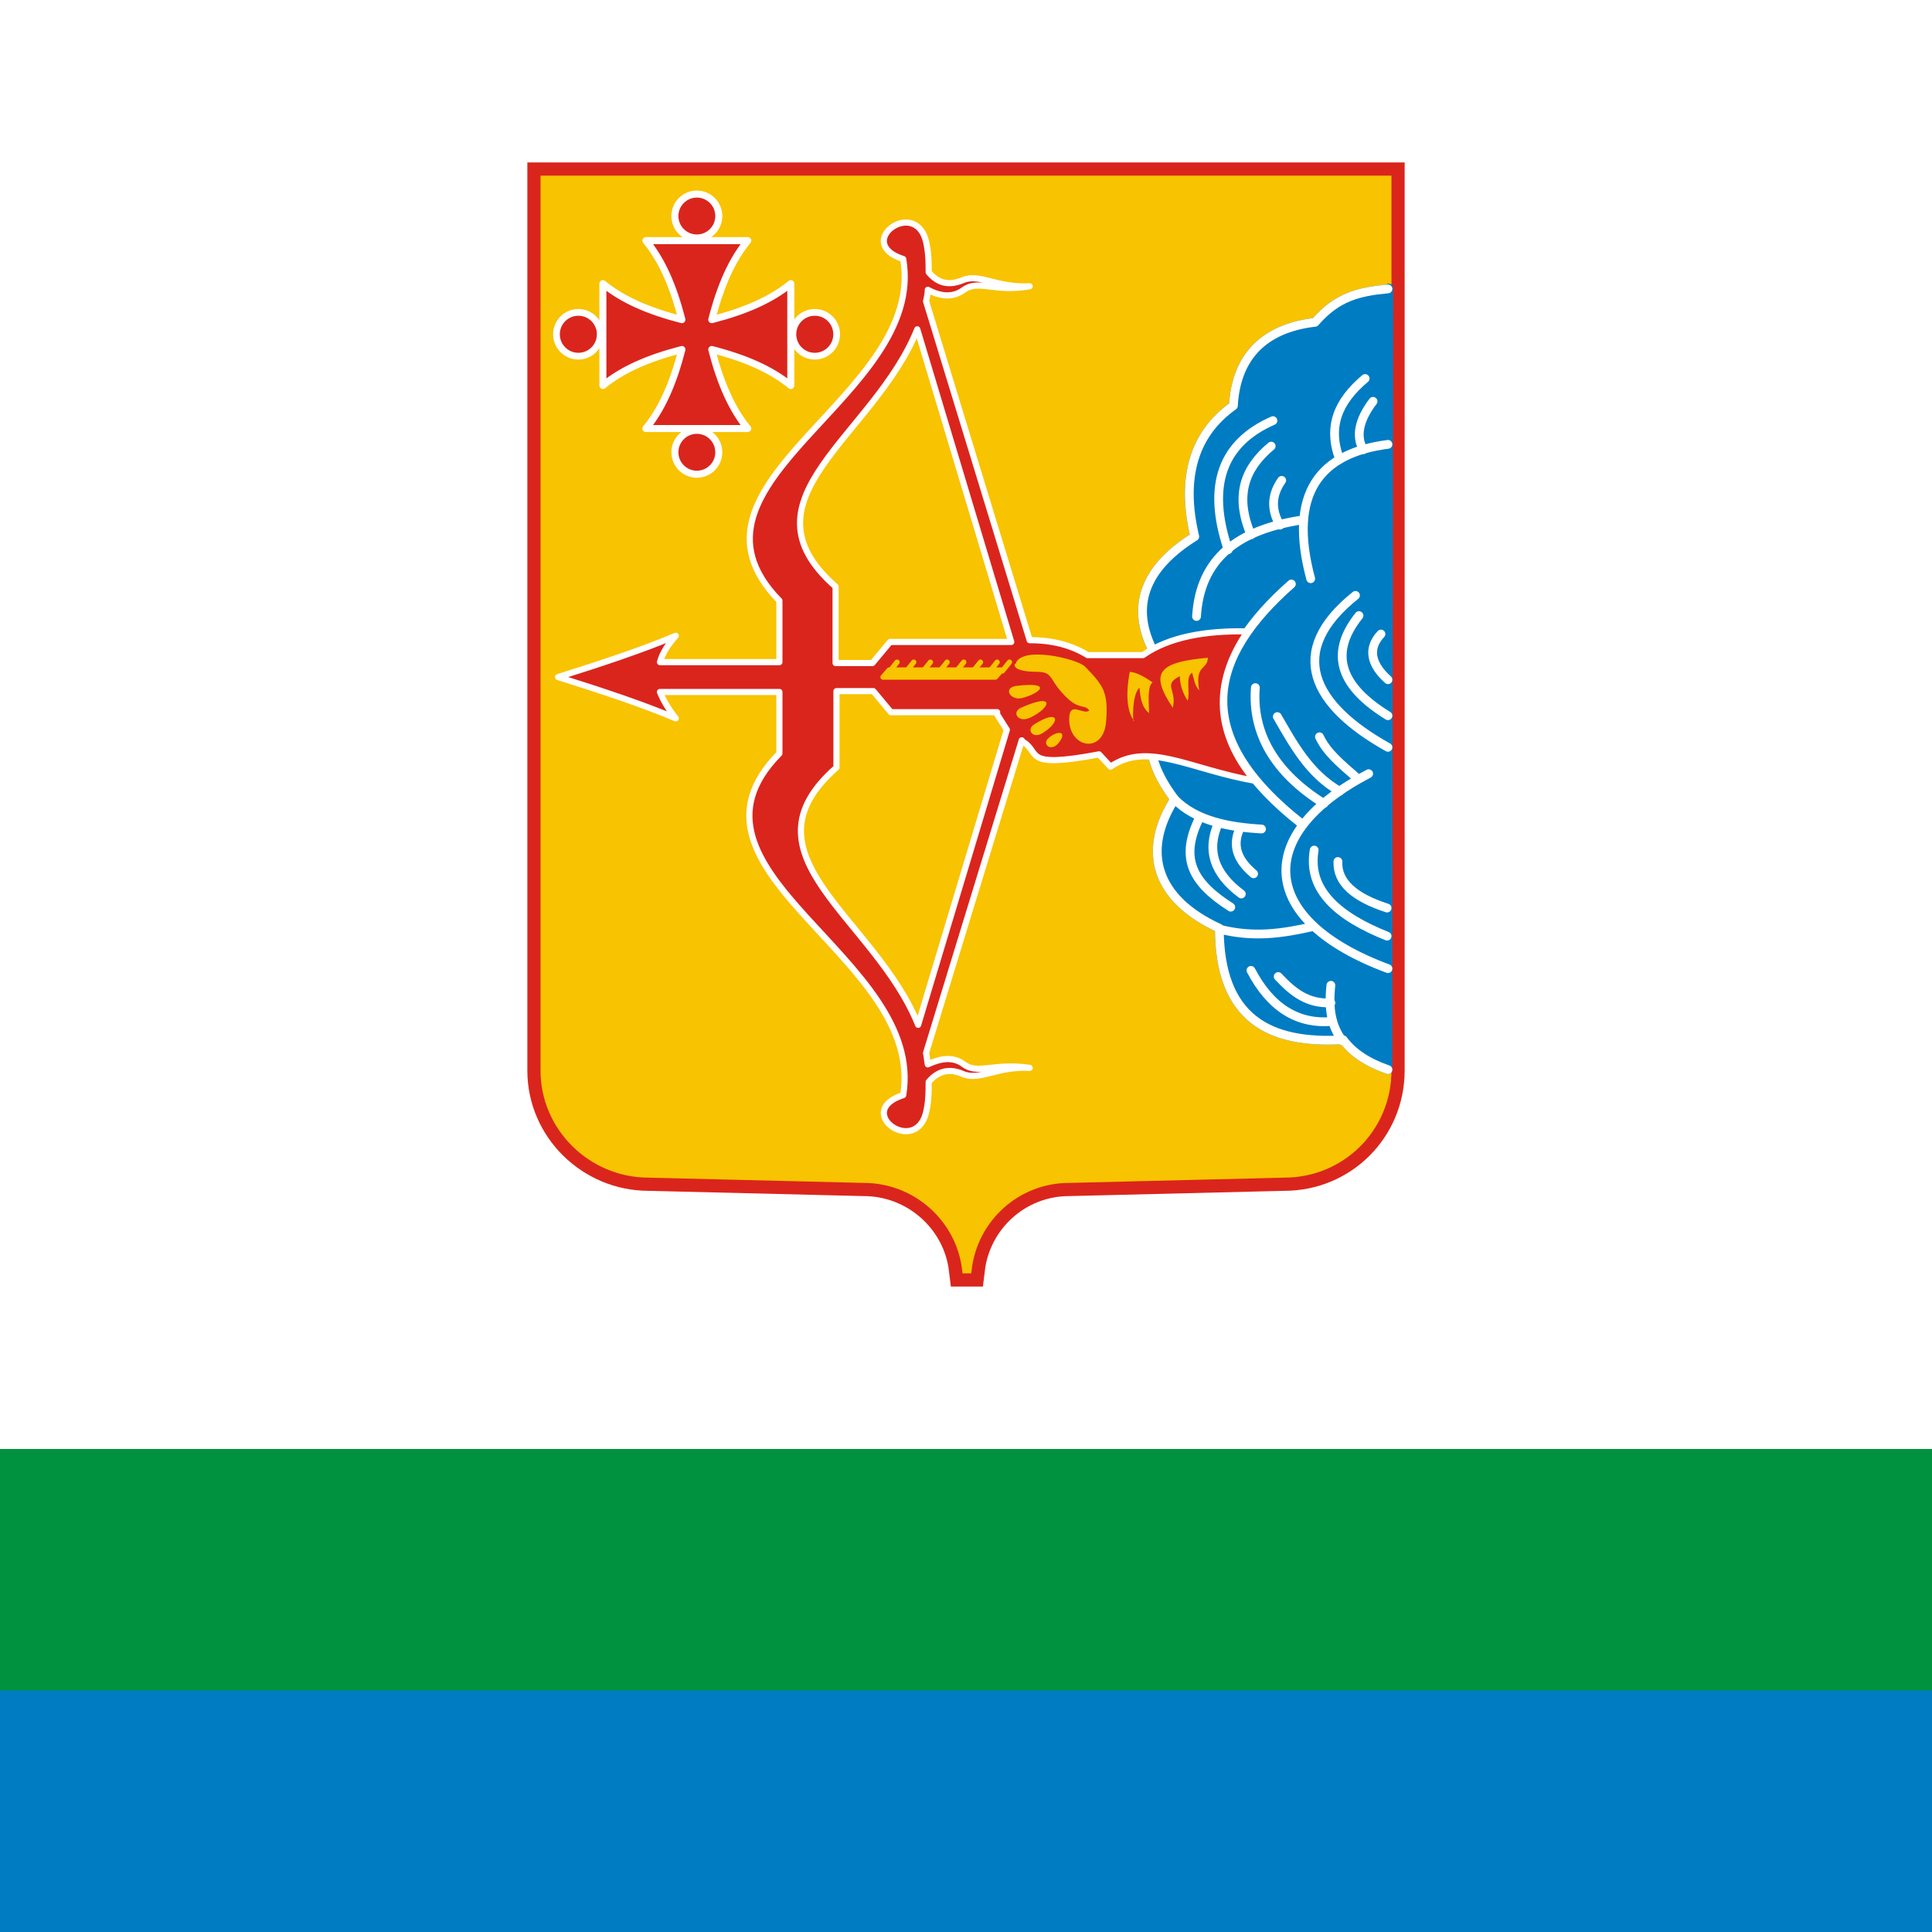 <?xml version="1.0" encoding="UTF-8" standalone="no"?>
<svg
   width="80"
   height="80"
   image-rendering="optimizeQuality"
   shape-rendering="geometricPrecision"
   version="1.1"
   id="svg18"
   sodipodi:docname="43_Kirov_Oblast.svg"
   inkscape:version="1.3.2 (091e20e, 2023-11-25, custom)"
   xmlns:inkscape="http://www.inkscape.org/namespaces/inkscape"
   xmlns:sodipodi="http://sodipodi.sourceforge.net/DTD/sodipodi-0.dtd"
   xmlns:xlink="http://www.w3.org/1999/xlink"
   xmlns="http://www.w3.org/2000/svg"
   xmlns:svg="http://www.w3.org/2000/svg">
  <rect width="100%" height="100%" fill="#333333" stroke="none"/>
  <sodipodi:namedview
     id="namedview18"
     pagecolor="#505050"
     bordercolor="#ffffff"
     borderopacity="1"
     inkscape:showpageshadow="0"
     inkscape:pageopacity="0"
     inkscape:pagecheckerboard="1"
     inkscape:deskcolor="#505050"
     inkscape:zoom="2.9525"
     inkscape:cx="300.25402"
     inkscape:cy="200"
     inkscape:window-width="2560"
     inkscape:window-height="1377"
     inkscape:window-x="1912"
     inkscape:window-y="-8"
     inkscape:window-maximized="1"
     inkscape:current-layer="svg18" />
  <style
     id="style1"><![CDATA[.O{stroke-linejoin:round}.P{stroke:#fff}.Q{fill:#da251d}.R{stroke:#f8c300}.S{stroke-linecap:round}.T{stroke-width:1.818}.U{stroke-width:1.455}.V{stroke-width:1.091}]]></style>
  <path
     d="M 0,0 H 600 V 400 H 0 Z"
     fill="#ffffff"
     id="path1"
     clip-path="url(#clipPath29)"
     transform="matrix(0.2,0,0,0.2,-20,0)" />
  <path
     d="M 0,300 H 600 V 400 H 0 Z"
     fill="#00923f"
     id="path2"
     clip-path="url(#clipPath28)"
     transform="matrix(0.2,0,0,0.2,-20,0)" />
  <path
     d="m 0,350 h 600 v 50 H 0 Z"
     fill="#007cc3"
     id="path3"
     clip-path="url(#clipPath27)"
     transform="matrix(0.2,0,0,0.2,-20,0)" />
  <use
     xlink:href="#B"
     stroke="#da251d"
     stroke-width="7.273"
     fill="#0093dd"
     id="use3"
     clip-path="url(#clipPath26)"
     transform="matrix(0.2,0,0,0.2,-20,0)" />
  <g
     class="T"
     id="g6"
     clip-path="url(#clipPath25)"
     transform="matrix(0.2,0,0,0.2,-20,0)">
    <use
       xlink:href="#B"
       fill="#f8c300"
       class="R"
       id="use4" />
    <g
       class="O"
       id="g5">
      <path
         d="m 387.364,59.818 c -6,0.545 -10.545,1.636 -15.091,6.909 C 361.364,68 355.909,74.182 355.364,84 c -8.182,5.818 -10.909,14.909 -8,27.091 -9.636,6 -13.455,13.636 -8.909,23.091 l 0.182,22.364 c 0.727,3.091 2.364,6 4.545,8.909 -6.909,10.909 -3.818,20.727 9.273,26.727 0,18.727 10.364,24 25.636,23.091 2,2.727 5.091,4.727 9.273,6.182 l 0.182,-161.818 z"
         stroke="#007cc3"
         fill="#007cc3"
         id="path4" />
      <path
         d="m 387.364,59.818 c -6,0.545 -10.545,1.636 -15.091,6.909 C 361.364,68 355.909,74.182 355.364,84 c -8.182,5.818 -10.909,14.909 -8,27.091 -9.636,6 -13.455,13.636 -8.909,23.091 l 0.182,22.364 c 0.727,3.091 2.364,6 4.545,8.909 -6.909,10.909 -3.818,20.727 9.273,26.727 0,18.727 10.364,24 25.636,23.091 2,2.727 5.091,4.727 9.273,6.182"
         fill="none"
         class="P S"
         id="path5" />
    </g>
  </g>
  <g
     class="Q U O P"
     id="g7"
     clip-path="url(#clipPath24)"
     transform="matrix(0.2,0,0,0.2,-20,0)">
    <path
       d="m 241.182,72.364 c -7.091,1.818 -12.364,4.182 -16.364,7.455 V 58.727 c 4,3.273 9.273,5.636 16.364,7.455 C 239.364,59.091 237,53.818 233.727,49.818 h 21.091 c -3.273,4 -5.636,9.273 -7.455,16.364 7.091,-1.818 12.364,-4.182 16.364,-7.455 v 21.091 c -4,-3.273 -9.273,-5.636 -16.364,-7.455 1.818,7.091 4.182,12.364 7.455,16.364 h -21.091 c 3.273,-4 5.636,-9.273 7.455,-16.364 z"
       id="path6" />
    <circle
       cx="244.273"
       cy="44.727"
       r="4.545"
       id="circle6" />
  </g>
  <g
     stroke-width="1.395"
     class="O P Q"
     id="g8"
     clip-path="url(#clipPath23)"
     transform="matrix(0.2,0,0,0.2,-20,0)">
    <circle
       cy="219.742"
       cx="-69.208"
       transform="rotate(-90)"
       r="4.533"
       id="circle7" />
    <circle
       cy="-268.689"
       cx="69.208"
       transform="rotate(90)"
       r="4.533"
       id="circle8" />
  </g>
  <circle
     cx="244.273"
     cy="93.636"
     r="4.545"
     class="O P Q U"
     id="circle9"
     clip-path="url(#clipPath22)"
     transform="matrix(0.2,0,0,0.2,-20,0)" />
  <g
     fill="none"
     class="S T O P"
     id="g14"
     clip-path="url(#clipPath21)"
     transform="matrix(0.2,0,0,0.2,-20,0)">
    <path
       d="m 387.364,92 c -14.182,1.818 -20.727,10.182 -16,27.818 m -1.637,-12.182 c -13.455,2 -21.273,8 -22,20"
       id="path9" />
    <path
       d="m 382.273,93.091 c -1.636,-2.727 -0.909,-6.182 2,-10 m -1.637,-4.727 c -5.636,4.727 -7.818,10 -5.273,16.727 m -11.999,4.364 c -2.182,3.091 -2.182,6.182 -0.364,9.273 m -1.818,-16.364 c -5.455,4.545 -7.636,10.182 -4.182,18.364 m 4.545,-23.637 c -10.364,4.545 -13.818,13.273 -9.273,26.727 m 33.092,26.909 c -3.636,-3.273 -4.182,-6.545 -1.455,-9.455 m 1.455,16.91 c -9.455,-5.818 -12.545,-12.545 -6,-20.727 m 6,27.272 C 371.728,146 366.091,134.909 380.637,123.272 m 6.727,77.273 c -26.909,-10 -28,-27.818 -4,-40.364 m -16,-39.272 c -16.909,14.909 -21.636,31.091 2.364,49.818"
       id="path10" />
    <path
       d="m 374.091,166.364 c -10.182,-6.364 -14.909,-14.545 -14.182,-24 m 17.455,21.454 C 371,160.182 367.728,154 364.455,148.363 m 8.727,4.182 c 1.455,3.091 4,5.273 8,8.727 M 372.091,176 c -1.455,8.364 5.091,13.818 15.091,17.818"
       id="path11" />
    <path
       d="m 377,178.364 c -0.182,4.364 3.455,7.455 10.182,9.636 m -26,-16.364 c -6.545,-0.364 -13.636,-1.636 -18,-6.182 m 16.363,15.455 c -3.455,-2.909 -4.545,-6 -2.727,-9.636 m -4.545,-0.909 c -2.545,5.636 -0.909,10.545 4.727,14.727 m -2.182,2.727 c -8,-5.091 -10.727,-10.182 -6.364,-18.727 m 4.001,23.273 c 7.091,1.818 13.091,0.909 19.455,-0.545 M 375.545,204 c -0.545,5.091 0.182,8.545 2.364,11.455"
       id="path12" />
    <path
       d="m 364.636,202.182 c 3.091,3.273 6,5.636 10.909,5.455"
       id="path13" />
    <path
       d="m 359,200.909 c 4,7.636 9.636,11.273 16.909,10.545"
       id="path14" />
  </g>
  <path
     d="m 309.364,132.909 h -25.091 l -3.636,4.364 H 273 v -15.818 c -20.727,-18.182 8,-31.091 16.909,-53.273 z m -3.091,14.727 2.182,3.455 -18.364,61.091 C 281.182,190 252.455,177.091 273.182,158.909 v -15.818 h 7.636 l 3.636,4.364 h 22 z m 5.273,5.818 c 4.182,2.182 -0.364,5.818 16,2.727 l 2.364,2.545 c 7.818,-5.273 16.364,0.545 29.818,2.909 -8,-9.636 -8.909,-20 -1.455,-30.909 -8.545,-0.182 -16.182,1.091 -21.636,4.909 h -11.455 c -3.273,-2 -7.091,-3.091 -12,-3.091 L 291.727,62.362 c 0.182,-0.727 0.364,-1.636 0.364,-2.364 2.727,1.455 5.273,1.636 7.455,0 3.091,-2.182 6.182,0.545 13.636,-0.727 -6.909,0.364 -10.364,-2.727 -13.818,-1.273 -3.091,1.273 -5.273,0.545 -7.091,-1.636 0,-1.818 0,-3.455 -0.364,-5.455 -1.636,-10.727 -15.636,-0.727 -4.909,2.727 4.909,28.545 -49.636,46.182 -25.636,70.727 v 12.727 h -24.727 c 0.545,-2 1.818,-3.818 3.273,-5.455 -6.909,2.909 -15.091,5.636 -24.364,8.545 9.273,2.909 17.455,5.636 24.364,8.545 -1.455,-1.818 -2.545,-3.636 -3.273,-5.455 h 24.727 V 156 c -24.182,24.545 30.364,42.182 25.636,70.727 -10.727,3.455 3.273,13.273 4.909,2.727 0.364,-1.818 0.364,-3.636 0.364,-5.455 1.818,-2.182 4.182,-2.909 7.091,-1.636 3.455,1.455 7.091,-1.636 13.818,-1.273 -7.455,-1.091 -10.727,1.455 -13.636,-0.727 -2.182,-1.636 -4.727,-1.273 -7.455,0 -0.182,-0.909 -0.182,-1.636 -0.364,-2.364 l 19.818,-64.727 z"
     stroke-width="1.273"
     class="O P Q"
     id="path15"
     clip-path="url(#clipPath20)"
     transform="matrix(0.2,0,0,0.2,-20,0)" />
  <g
     fill="#f8c300"
     id="g17"
     clip-path="url(#clipPath19)"
     transform="matrix(0.2,0,0,0.2,-20,0)">
    <path
       d="m 310.091,137.455 c -0.364,1.455 3.091,1.636 4.545,1.636 2.909,0 2.727,1.091 4.364,3.273 4.182,5.273 5.273,3.091 6.545,4.727 -1.273,1.091 -4.182,-2.182 -4.182,1.818 0,6 7.091,7.273 7.636,0.545 0.545,-6.364 -0.727,-7.636 -4.364,-11.455 -1.636,-1.636 -13.273,-4.364 -14.364,-0.545 z m 0.364,4.545 c -2.909,0.364 -1.273,3.091 1.091,2.545 3.636,-0.909 6.727,-3.455 -1.091,-2.545 z m 0.909,4.545 c -2,0.909 -0.545,3.273 2,2 4.182,-2 5.273,-5.273 -2,-2 z m 2.727,3.455 c -1.636,0.909 -0.364,3.273 2,1.636 3.636,-2.364 3.091,-4.909 -2,-1.636 z m 3.091,2.727 c -1.636,1.273 0.364,3.091 2,1.091 2,-2.545 -0.364,-2.545 -2,-1.091 z m 31.091,-9.818 c -0.909,-5.455 1.636,-4 1.818,-6.727 -10.545,0.909 -12,3.273 -7.273,10.364 0.909,-3.818 -2.182,-4.727 1.455,-6.545 0,1.636 0.545,3.455 1.636,5.091 0.545,-2 -0.545,-4.909 0.909,-5.818 0.364,1.273 0.545,2.727 1.455,3.636 z m -13.637,6.364 c -0.182,-2.909 0.182,-5.818 1.273,-6.909 0.182,2.182 0.545,4.182 2,5.273 -0.182,-3.636 -0.182,-5.636 0.727,-6.364 -2.182,-1.455 -3.273,-2 -4.727,-2.182 -0.909,4.727 -0.545,8.364 0.909,10.182 z"
       id="path16" />
    <path
       d="m 284.091,138.727 -1.273,1.455 h 23.273 l 1.273,-1.455 z"
       class="O R V"
       id="path17" />
  </g>
  <path
     d="m 309,137.091 -1.455,1.818 m -21.818,-1.818 -1.455,1.818 m 4.909,-1.818 -1.455,1.818 m 4.909,-1.818 -1.455,1.818 m 4.909,-1.818 -1.455,1.818 m 4.909,-1.818 -1.455,1.818 m 4.909,-1.818 -1.455,1.818 m 4.909,-1.818 -1.451,1.818"
     fill="none"
     class="O R S V"
     id="path18"
     clip-path="url(#clipPath18)"
     transform="matrix(0.2,0,0,0.2,-20,0)" />
  <defs
     id="defs18">
    <path
       id="B"
       d="M 300.273,262.727 C 301.545,252.182 310.455,244 321.364,244 l 44.545,-1.091 c 11.818,0 21.273,-9.455 21.273,-21.273 V 37.273 H 212.818 v 184.364 c 0,11.818 9.818,21.273 21.455,21.273 l 44.545,1.09 c 10.909,0 20,8.182 21.273,18.727 z" />
    <clipPath
       clipPathUnits="userSpaceOnUse"
       id="clipPath18">
      <rect
         style="opacity:0.2;fill:#296912;stroke-width:2"
         id="rect19"
         width="400"
         height="400"
         x="100"
         y="0" />
    </clipPath>
    <clipPath
       clipPathUnits="userSpaceOnUse"
       id="clipPath19">
      <rect
         style="opacity:0.2;fill:#296912;stroke-width:2"
         id="rect20"
         width="400"
         height="400"
         x="100"
         y="0" />
    </clipPath>
    <clipPath
       clipPathUnits="userSpaceOnUse"
       id="clipPath20">
      <rect
         style="opacity:0.2;fill:#296912;stroke-width:2"
         id="rect21"
         width="400"
         height="400"
         x="100"
         y="0" />
    </clipPath>
    <clipPath
       clipPathUnits="userSpaceOnUse"
       id="clipPath21">
      <rect
         style="opacity:0.2;fill:#296912;stroke-width:2"
         id="rect22"
         width="400"
         height="400"
         x="100"
         y="0" />
    </clipPath>
    <clipPath
       clipPathUnits="userSpaceOnUse"
       id="clipPath22">
      <rect
         style="opacity:0.2;fill:#296912;stroke-width:2"
         id="rect23"
         width="400"
         height="400"
         x="100"
         y="0" />
    </clipPath>
    <clipPath
       clipPathUnits="userSpaceOnUse"
       id="clipPath23">
      <rect
         style="opacity:0.2;fill:#296912;stroke-width:2"
         id="rect24"
         width="400"
         height="400"
         x="100"
         y="0" />
    </clipPath>
    <clipPath
       clipPathUnits="userSpaceOnUse"
       id="clipPath24">
      <rect
         style="opacity:0.2;fill:#296912;stroke-width:2"
         id="rect25"
         width="400"
         height="400"
         x="100"
         y="0" />
    </clipPath>
    <clipPath
       clipPathUnits="userSpaceOnUse"
       id="clipPath25">
      <rect
         style="opacity:0.2;fill:#296912;stroke-width:2"
         id="rect26"
         width="400"
         height="400"
         x="100"
         y="0" />
    </clipPath>
    <clipPath
       clipPathUnits="userSpaceOnUse"
       id="clipPath26">
      <rect
         style="opacity:0.2;fill:#296912;stroke-width:2"
         id="rect27"
         width="400"
         height="400"
         x="100"
         y="0" />
    </clipPath>
    <clipPath
       clipPathUnits="userSpaceOnUse"
       id="clipPath27">
      <rect
         style="opacity:0.2;fill:#296912;stroke-width:2"
         id="rect28"
         width="400"
         height="400"
         x="100"
         y="0" />
    </clipPath>
    <clipPath
       clipPathUnits="userSpaceOnUse"
       id="clipPath28">
      <rect
         style="opacity:0.2;fill:#296912;stroke-width:2"
         id="rect29"
         width="400"
         height="400"
         x="100"
         y="0" />
    </clipPath>
    <clipPath
       clipPathUnits="userSpaceOnUse"
       id="clipPath29">
      <rect
         style="opacity:0.2;fill:#296912;stroke-width:2"
         id="rect30"
         width="400"
         height="400"
         x="100"
         y="0" />
    </clipPath>
  </defs>
</svg>
